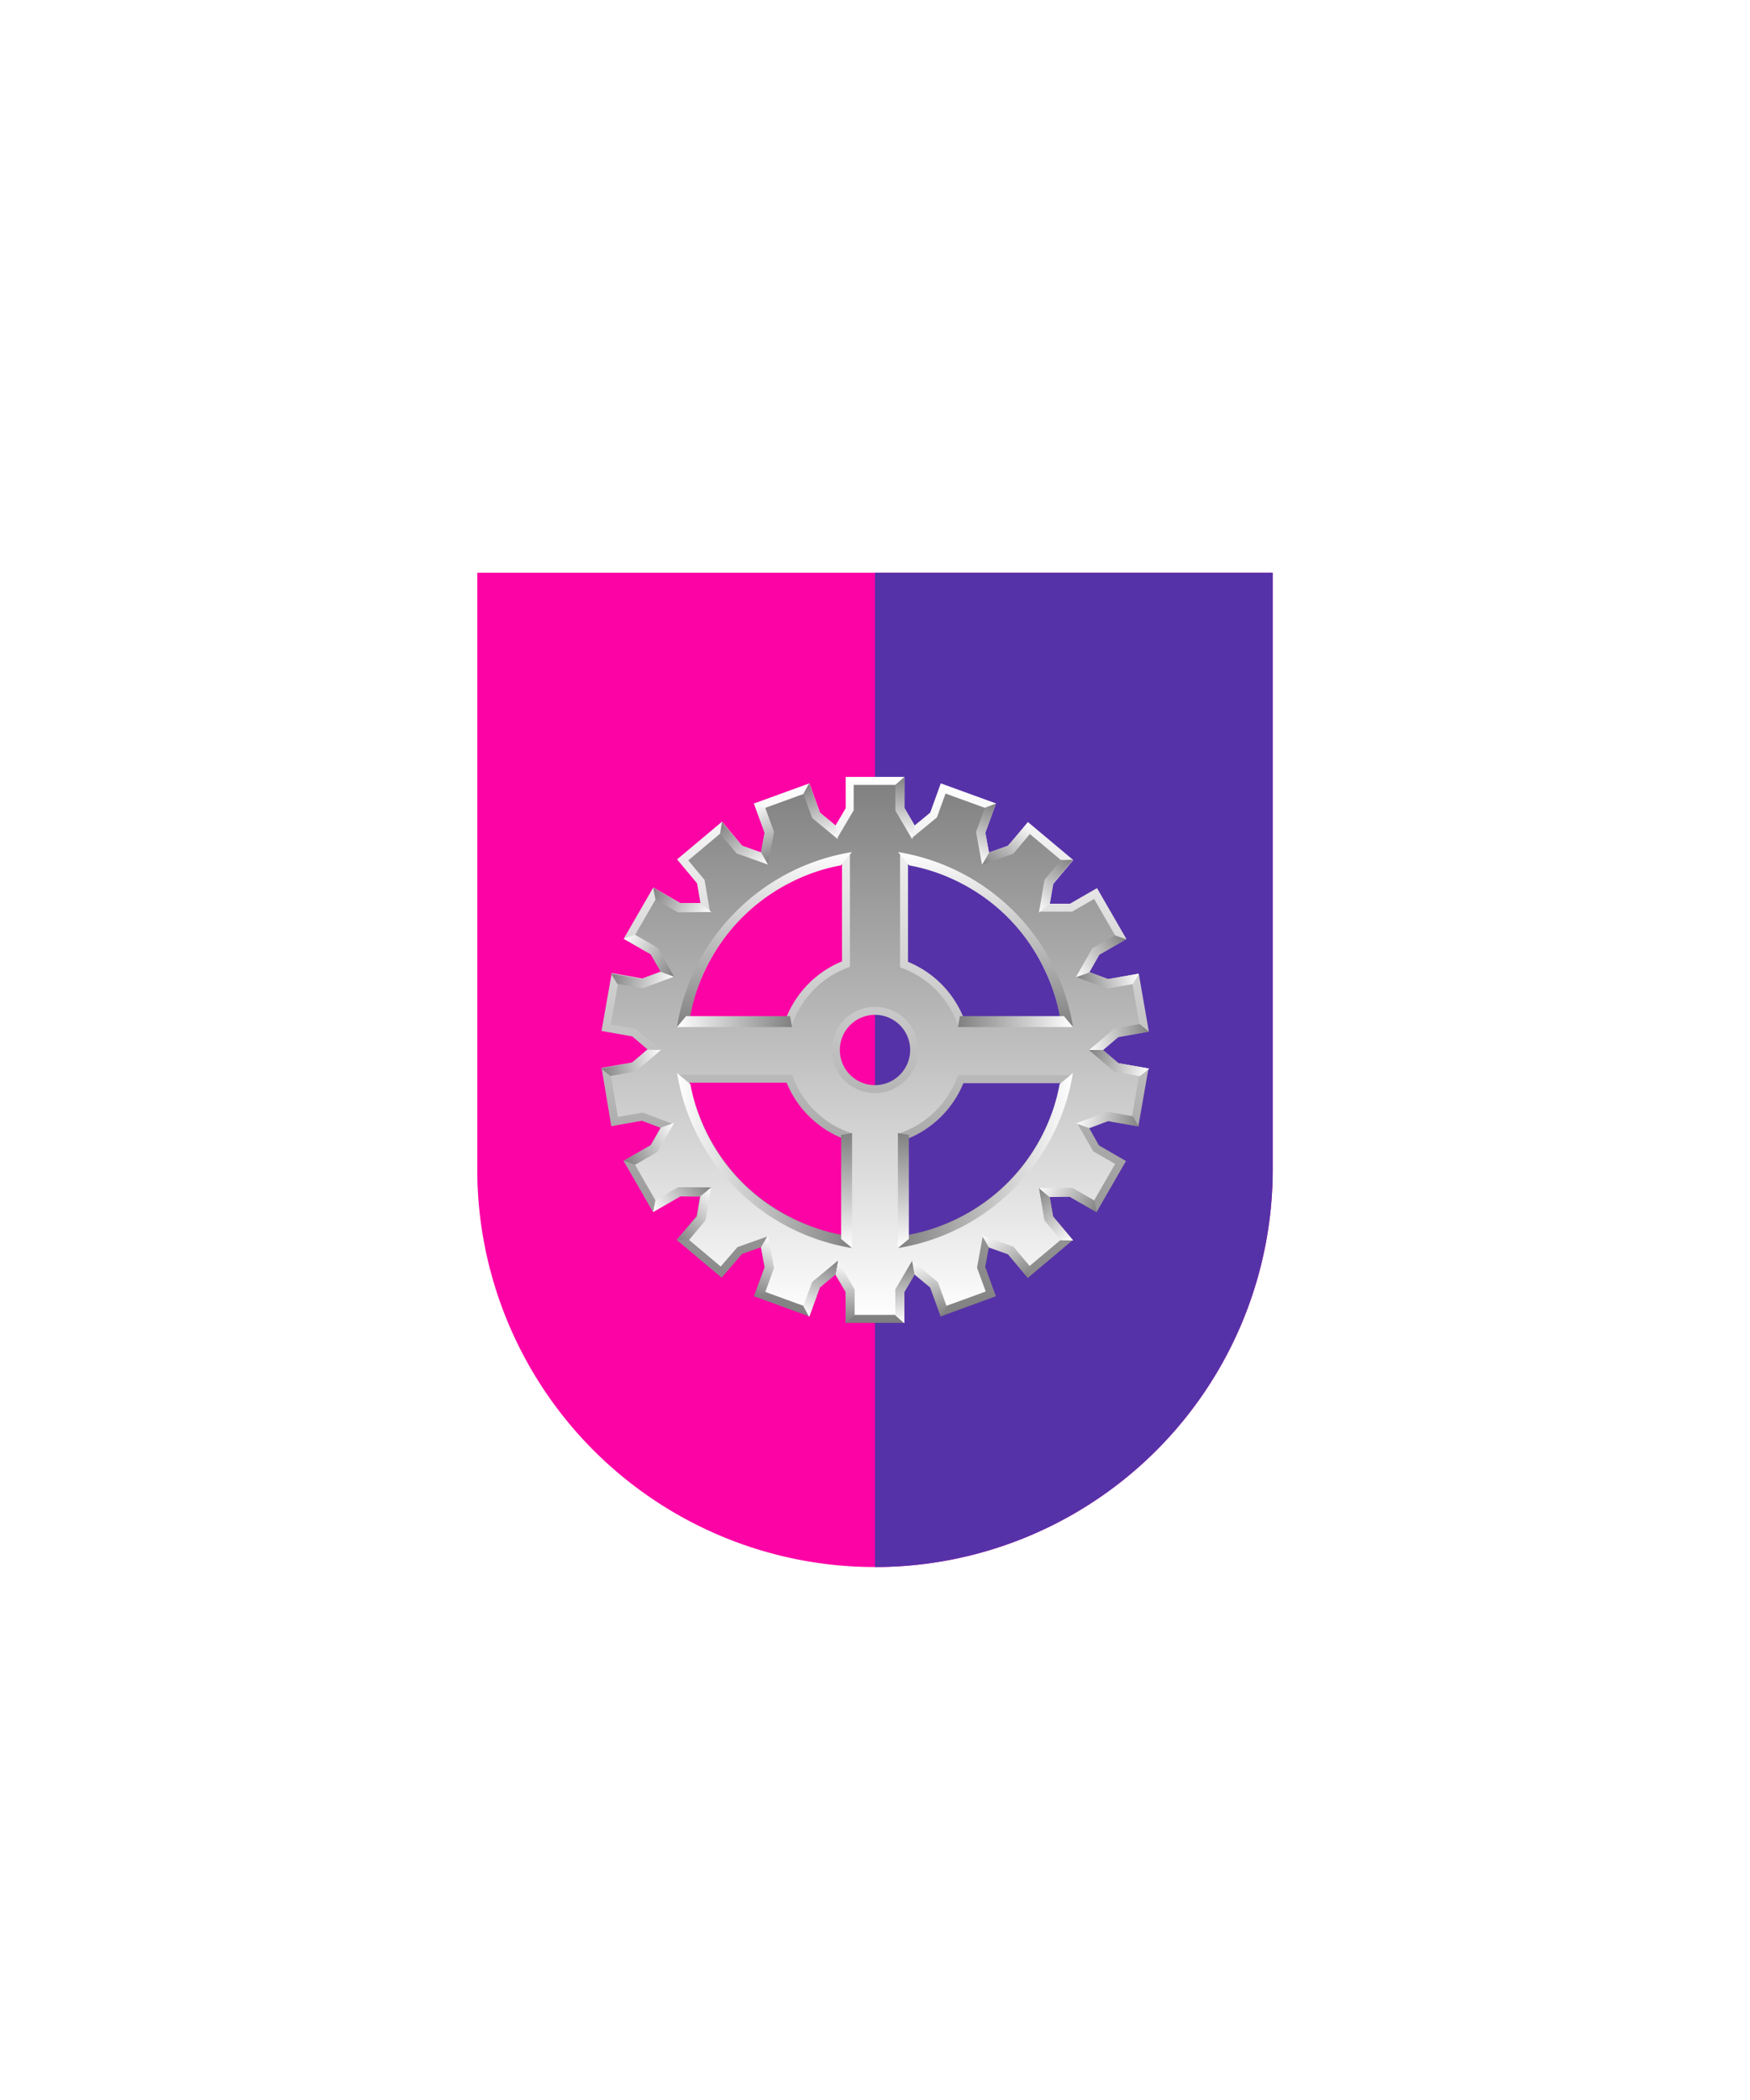 <svg xmlns="http://www.w3.org/2000/svg" xmlns:xlink="http://www.w3.org/1999/xlink" viewBox="0 0 220 264"><path d="M60 72v75a50 50 0 0 0 50 50 50 50 0 0 0 50-50V72Z" fill="#fc03a5"/><path d="M110 197a49.997 49.997 0 0 0 50-50V72h-50v125Z" fill="#5632a8"/><defs><linearGradient id="h7-a" x1="0" x2="0" y1="1" y2="0"><stop offset="0" stop-color="gray"/><stop offset="1" stop-color="#fff"/></linearGradient><linearGradient id="h7-b" x1="0" x2="0" xlink:href="#h7-a" y1="1" y2="0"/><linearGradient id="h7-c" x1="0" x2="1" xlink:href="#h7-a" y1="0" y2="0"/><linearGradient id="h7-d" x1="0" x2="0" xlink:href="#h7-a" y1="0" y2="1"/><symbol id="h7-g" viewBox="0 0 21.98 21.98"><path d="m0 0 1.39 1.08v13.18l-1.39.2Z" fill="url(#h7-b)"/><path d="m22 22-1.68-1.4A23.6 23.6 0 0 0 1.39 1.67L0 0a26.59 26.59 0 0 1 22 22Z" fill="url(#h7-b)"/><path d="m7.53 22 .25-1.38h13.07L22 22Z" fill="url(#h7-c)"/><path d="m0 14.46 1.39-.79a12 12 0 0 1 6.92 6.93L7.53 22A12.54 12.54 0 0 0 0 14.46Z" fill="url(#h7-c)"/></symbol><symbol id="h7-e" viewBox="0 0 9.97 7.84"><path d="M1.29 3.92V0l1.13.99v3.24L.3 7.84 0 6.12l1.29-2.2z" fill="url(#h7-b)"/><path d="M8.68 3.92V0L7.54.99v3.24l2.12 3.61.31-1.72-1.29-2.2z" fill="url(#h7-d)"/></symbol><symbol id="h7-h" viewBox="0 0 68.9 34.35"><use height="7.84" transform="translate(29.48)" width="9.97" xlink:href="#h7-e"/><use height="7.84" transform="rotate(-20 19.7 -49.24)" width="9.97" xlink:href="#h7-e"/><use height="7.84" transform="rotate(-40 19.71 -6.16)" width="9.97" xlink:href="#h7-e"/><use height="7.84" transform="matrix(.5 -.87 .87 .5 2.23 21.47)" width="9.97" xlink:href="#h7-e"/><use height="7.84" transform="rotate(-80 19.71 16.77)" width="9.97" xlink:href="#h7-e"/><use height="7.84" transform="rotate(80 19.71 51.9)" width="9.97" xlink:href="#h7-e"/><use height="7.84" transform="matrix(.5 .87 -.87 .5 61.7 12.86)" width="9.97" xlink:href="#h7-e"/><use height="7.84" transform="rotate(40 19.7 74.83)" width="9.97" xlink:href="#h7-e"/><use height="7.84" transform="rotate(20 19.71 117.92)" width="9.97" xlink:href="#h7-e"/></symbol><filter id="h7-f"><feDropShadow dx="0" dy="2" stdDeviation="0"/></filter></defs><g filter="url(#h7-f)"><path d="M106.81 165.8h6.39v-3.56l1.64-2.81 2.51 2.08 1.21 3.34 6-2.19-1.22-3.34.59-3.2 3.06 1.09 2.29 2.73 4.89-4.11-2.28-2.72-.55-3.21h3.25l3.09 1.78 3.19-5.54-3.08-1.78-1.6-2.82 3-1.14 3.51.62 1.1-6.29-3.5-.62-2.42-2.11 2.47-2.1 3.5-.62-1.1-6.3-3.51.62-3-1.13 1.6-2.83 3.08-1.78-3.19-5.53-3.09 1.78h-3.25l.55-3.2 2.28-2.73-4.89-4.1-2.33 2.67-3.06 1.09-.59-3.2 1.22-3.34-6-2.18-1.21 3.34-2.51 2.07-1.64-2.8v-3.56h-6.39v3.56l-1.65 2.8-2.51-2.07-1.21-3.34-6 2.18 1.22 3.34-.59 3.2-3.08-1.09-2.29-2.75-4.89 4.1 2.28 2.73.55 3.2H85.4l-3.09-1.78-3.19 5.53 3.08 1.78 1.61 2.83-3 1.13-3.5-.62-1.11 6.3 3.5.62 2.47 2.1-2.47 2.11-3.5.62 1.06 6.35 3.5-.62 3 1.14-1.61 2.82-3.08 1.78 3.19 5.54 3.09-1.78h3.25l-.55 3.21-2.28 2.72 4.89 4.11 2.34-2.71 3.06-1.09.59 3.2-1.22 3.34 6 2.19 1.21-3.34 2.51-2.08 1.65 2.81Zm-.46-57.8v13.2a12.26 12.26 0 0 0-7.12 7.12H86c2.21-10.74 9.58-18.1 20.35-20.32Zm0 47.94c-10.77-2.19-18.13-9.55-20.32-20.33h13.2a12.24 12.24 0 0 0 7.12 7.13Zm3.65-19.02a4.92 4.92 0 1 1 4.92-4.92 4.93 4.93 0 0 1-4.92 4.92Zm3.65 19.08v-13.2a12.24 12.24 0 0 0 7.12-7.13H134c-2.22 10.75-9.58 18.11-20.35 20.33Zm7.12-27.62a12.23 12.23 0 0 0-7.12-7.12V108c10.77 2.19 18.13 9.55 20.32 20.32Z" fill="url(#h7-d)" stroke="url(#h7-b)" stroke-miterlimit="10"/><use height="21.98" transform="translate(112.9 107.12)" width="21.98" xlink:href="#h7-g"/><use height="21.98" transform="rotate(90 -.01 134.89)" width="21.98" xlink:href="#h7-g"/><use height="21.98" transform="matrix(-1 0 0 1 107.1 107.12)" width="21.98" xlink:href="#h7-g"/><use height="21.98" transform="matrix(0 1 1 0 85.12 134.9)" width="21.98" xlink:href="#h7-g"/><use height="34.35" transform="translate(75.54 97.67)" width="68.9" xlink:href="#h7-h"/><use height="34.35" transform="rotate(180 72.23 83.17)" width="68.9" xlink:href="#h7-h"/><path d="M110 136.92a4.92 4.92 0 1 1 4.92-4.92 4.93 4.93 0 0 1-4.92 4.92Z" fill="none" stroke="url(#h7-d)" stroke-miterlimit="10" stroke-width="2"/><use height="34.35" transform="translate(75.54 97.67)" width="68.9" xlink:href="#h7-h"/><use height="34.35" transform="rotate(180 72.23 83.17)" width="68.9" xlink:href="#h7-h"/></g></svg>